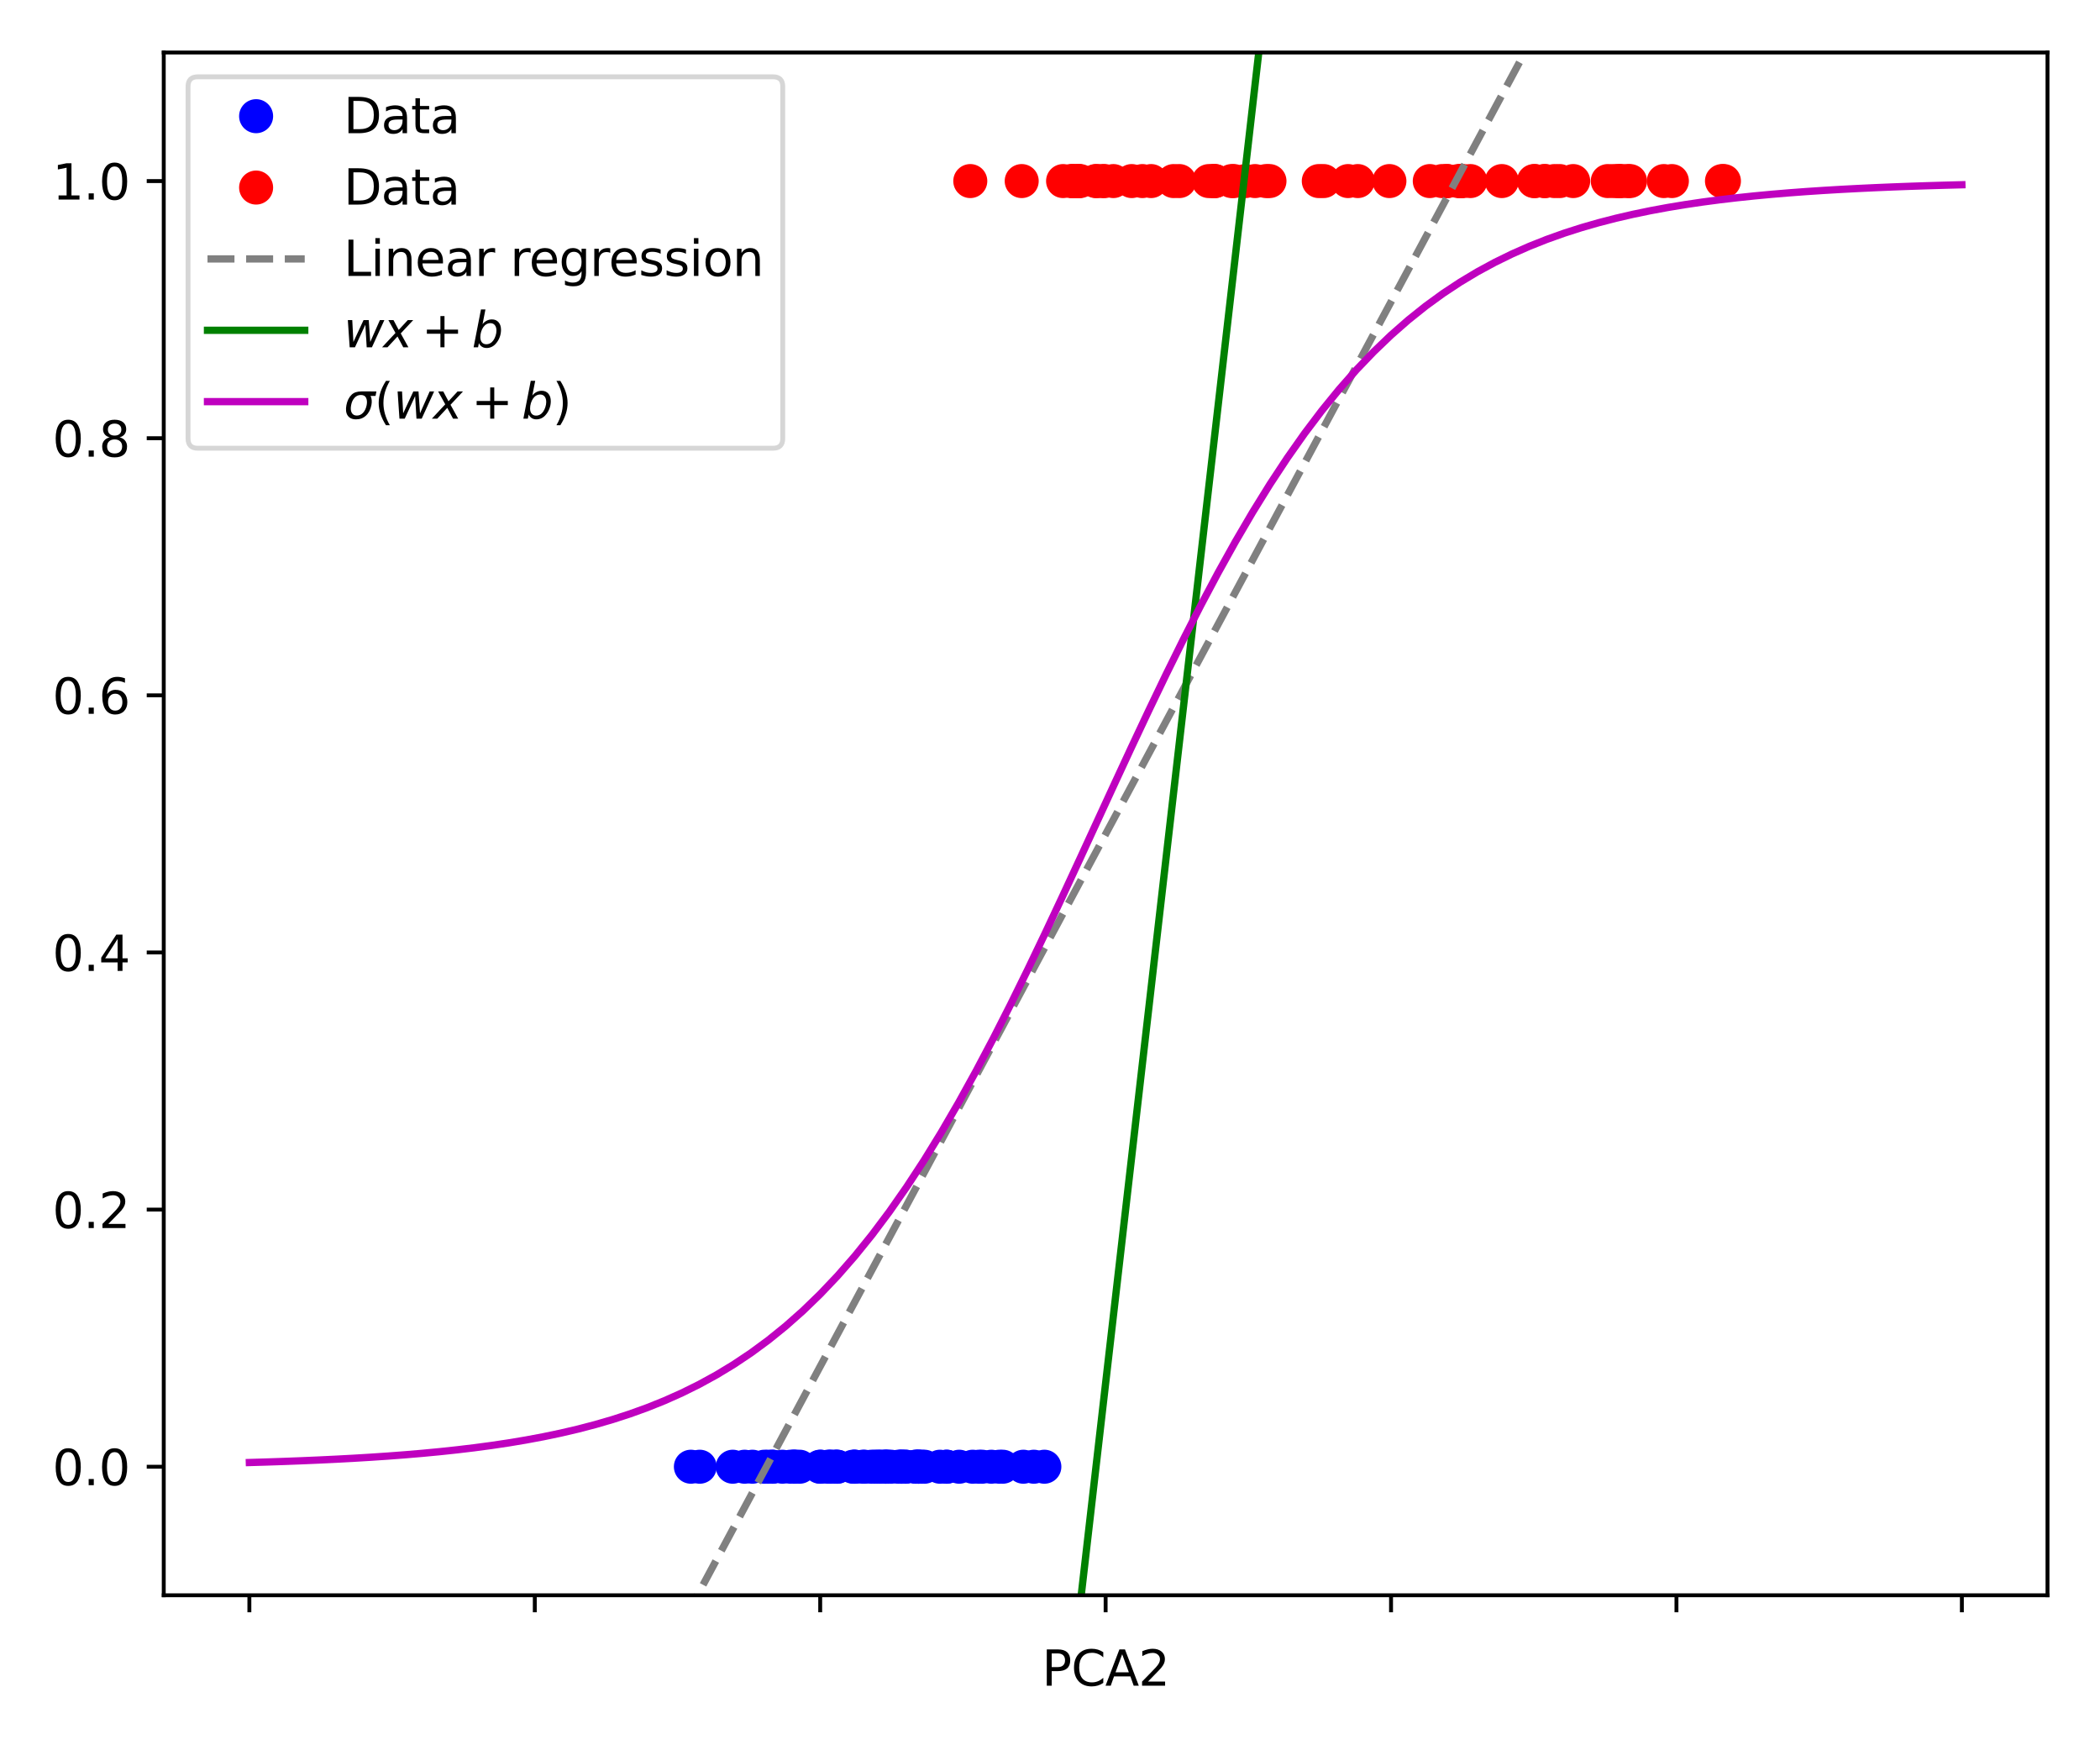<?xml version="1.0" encoding="utf-8" standalone="no"?>
<!DOCTYPE svg PUBLIC "-//W3C//DTD SVG 1.1//EN"
  "http://www.w3.org/Graphics/SVG/1.1/DTD/svg11.dtd">
<svg xmlns:xlink="http://www.w3.org/1999/xlink" width="432pt" height="360pt" viewBox="0 0 432 360" xmlns="http://www.w3.org/2000/svg" version="1.1">
 <defs>
  <style type="text/css">*{stroke-linejoin: round; stroke-linecap: butt}</style>
 </defs>
 <g id="figure_1">
  <g id="patch_1">
   <path d="M 0 360 
L 432 360 
L 432 0 
L 0 0 
z
" style="fill: #ffffff"/>
  </g>
  <g id="axes_1">
   <g id="patch_2">
    <path d="M 33.685 328.12 
L 421.2 328.12 
L 421.2 10.8 
L 33.685 10.8 
z
" style="fill: #ffffff"/>
   </g>
   <g id="matplotlib.axis_1">
    <g id="xtick_1">
     <g id="line2d_1">
      <defs>
       <path id="m1f358f9b20" d="M 0 0 
L 0 3.5 
" style="stroke: #000000; stroke-width: 0.8"/>
      </defs>
      <g>
       <use xlink:href="#m1f358f9b20" x="51.299" y="328.12" style="stroke: #000000; stroke-width: 0.8"/>
      </g>
     </g>
    </g>
    <g id="xtick_2">
     <g id="line2d_2">
      <g>
       <use xlink:href="#m1f358f9b20" x="110.014" y="328.12" style="stroke: #000000; stroke-width: 0.8"/>
      </g>
     </g>
    </g>
    <g id="xtick_3">
     <g id="line2d_3">
      <g>
       <use xlink:href="#m1f358f9b20" x="168.728" y="328.12" style="stroke: #000000; stroke-width: 0.8"/>
      </g>
     </g>
    </g>
    <g id="xtick_4">
     <g id="line2d_4">
      <g>
       <use xlink:href="#m1f358f9b20" x="227.442" y="328.12" style="stroke: #000000; stroke-width: 0.8"/>
      </g>
     </g>
    </g>
    <g id="xtick_5">
     <g id="line2d_5">
      <g>
       <use xlink:href="#m1f358f9b20" x="286.157" y="328.12" style="stroke: #000000; stroke-width: 0.8"/>
      </g>
     </g>
    </g>
    <g id="xtick_6">
     <g id="line2d_6">
      <g>
       <use xlink:href="#m1f358f9b20" x="344.871" y="328.12" style="stroke: #000000; stroke-width: 0.8"/>
      </g>
     </g>
    </g>
    <g id="xtick_7">
     <g id="line2d_7">
      <g>
       <use xlink:href="#m1f358f9b20" x="403.586" y="328.12" style="stroke: #000000; stroke-width: 0.8"/>
      </g>
     </g>
    </g>
    <g id="text_1">
     <!-- PCA2 -->
     <g transform="translate(214.335 346.718) scale(0.1 -0.1)">
      <defs>
       <path id="DejaVuSans-50" d="M 1259 4147 
L 1259 2394 
L 2053 2394 
Q 2494 2394 2734 2622 
Q 2975 2850 2975 3272 
Q 2975 3691 2734 3919 
Q 2494 4147 2053 4147 
L 1259 4147 
z
M 628 4666 
L 2053 4666 
Q 2838 4666 3239 4311 
Q 3641 3956 3641 3272 
Q 3641 2581 3239 2228 
Q 2838 1875 2053 1875 
L 1259 1875 
L 1259 0 
L 628 0 
L 628 4666 
z
" transform="scale(0.016)"/>
       <path id="DejaVuSans-43" d="M 4122 4306 
L 4122 3641 
Q 3803 3938 3442 4084 
Q 3081 4231 2675 4231 
Q 1875 4231 1450 3742 
Q 1025 3253 1025 2328 
Q 1025 1406 1450 917 
Q 1875 428 2675 428 
Q 3081 428 3442 575 
Q 3803 722 4122 1019 
L 4122 359 
Q 3791 134 3420 21 
Q 3050 -91 2638 -91 
Q 1578 -91 968 557 
Q 359 1206 359 2328 
Q 359 3453 968 4101 
Q 1578 4750 2638 4750 
Q 3056 4750 3426 4639 
Q 3797 4528 4122 4306 
z
" transform="scale(0.016)"/>
       <path id="DejaVuSans-41" d="M 2188 4044 
L 1331 1722 
L 3047 1722 
L 2188 4044 
z
M 1831 4666 
L 2547 4666 
L 4325 0 
L 3669 0 
L 3244 1197 
L 1141 1197 
L 716 0 
L 50 0 
L 1831 4666 
z
" transform="scale(0.016)"/>
       <path id="DejaVuSans-32" d="M 1228 531 
L 3431 531 
L 3431 0 
L 469 0 
L 469 531 
Q 828 903 1448 1529 
Q 2069 2156 2228 2338 
Q 2531 2678 2651 2914 
Q 2772 3150 2772 3378 
Q 2772 3750 2511 3984 
Q 2250 4219 1831 4219 
Q 1534 4219 1204 4116 
Q 875 4013 500 3803 
L 500 4441 
Q 881 4594 1212 4672 
Q 1544 4750 1819 4750 
Q 2544 4750 2975 4387 
Q 3406 4025 3406 3419 
Q 3406 3131 3298 2873 
Q 3191 2616 2906 2266 
Q 2828 2175 2409 1742 
Q 1991 1309 1228 531 
z
" transform="scale(0.016)"/>
      </defs>
      <use xlink:href="#DejaVuSans-50"/>
      <use xlink:href="#DejaVuSans-43" x="60.303"/>
      <use xlink:href="#DejaVuSans-41" x="130.127"/>
      <use xlink:href="#DejaVuSans-32" x="198.535"/>
     </g>
    </g>
   </g>
   <g id="matplotlib.axis_2">
    <g id="ytick_1">
     <g id="line2d_8">
      <defs>
       <path id="mdcbb9f39d5" d="M 0 0 
L -3.5 0 
" style="stroke: #000000; stroke-width: 0.8"/>
      </defs>
      <g>
       <use xlink:href="#mdcbb9f39d5" x="33.685" y="301.677" style="stroke: #000000; stroke-width: 0.8"/>
      </g>
     </g>
     <g id="text_2">
      <!-- 0.0 -->
      <g transform="translate(10.782 305.476) scale(0.1 -0.1)">
       <defs>
        <path id="DejaVuSans-30" d="M 2034 4250 
Q 1547 4250 1301 3770 
Q 1056 3291 1056 2328 
Q 1056 1369 1301 889 
Q 1547 409 2034 409 
Q 2525 409 2770 889 
Q 3016 1369 3016 2328 
Q 3016 3291 2770 3770 
Q 2525 4250 2034 4250 
z
M 2034 4750 
Q 2819 4750 3233 4129 
Q 3647 3509 3647 2328 
Q 3647 1150 3233 529 
Q 2819 -91 2034 -91 
Q 1250 -91 836 529 
Q 422 1150 422 2328 
Q 422 3509 836 4129 
Q 1250 4750 2034 4750 
z
" transform="scale(0.016)"/>
        <path id="DejaVuSans-2e" d="M 684 794 
L 1344 794 
L 1344 0 
L 684 0 
L 684 794 
z
" transform="scale(0.016)"/>
       </defs>
       <use xlink:href="#DejaVuSans-30"/>
       <use xlink:href="#DejaVuSans-2e" x="63.623"/>
       <use xlink:href="#DejaVuSans-30" x="95.41"/>
      </g>
     </g>
    </g>
    <g id="ytick_2">
     <g id="line2d_9">
      <g>
       <use xlink:href="#mdcbb9f39d5" x="33.685" y="248.79" style="stroke: #000000; stroke-width: 0.8"/>
      </g>
     </g>
     <g id="text_3">
      <!-- 0.2 -->
      <g transform="translate(10.782 252.589) scale(0.1 -0.1)">
       <use xlink:href="#DejaVuSans-30"/>
       <use xlink:href="#DejaVuSans-2e" x="63.623"/>
       <use xlink:href="#DejaVuSans-32" x="95.41"/>
      </g>
     </g>
    </g>
    <g id="ytick_3">
     <g id="line2d_10">
      <g>
       <use xlink:href="#mdcbb9f39d5" x="33.685" y="195.903" style="stroke: #000000; stroke-width: 0.8"/>
      </g>
     </g>
     <g id="text_4">
      <!-- 0.4 -->
      <g transform="translate(10.782 199.703) scale(0.1 -0.1)">
       <defs>
        <path id="DejaVuSans-34" d="M 2419 4116 
L 825 1625 
L 2419 1625 
L 2419 4116 
z
M 2253 4666 
L 3047 4666 
L 3047 1625 
L 3713 1625 
L 3713 1100 
L 3047 1100 
L 3047 0 
L 2419 0 
L 2419 1100 
L 313 1100 
L 313 1709 
L 2253 4666 
z
" transform="scale(0.016)"/>
       </defs>
       <use xlink:href="#DejaVuSans-30"/>
       <use xlink:href="#DejaVuSans-2e" x="63.623"/>
       <use xlink:href="#DejaVuSans-34" x="95.41"/>
      </g>
     </g>
    </g>
    <g id="ytick_4">
     <g id="line2d_11">
      <g>
       <use xlink:href="#mdcbb9f39d5" x="33.685" y="143.017" style="stroke: #000000; stroke-width: 0.8"/>
      </g>
     </g>
     <g id="text_5">
      <!-- 0.6 -->
      <g transform="translate(10.782 146.816) scale(0.1 -0.1)">
       <defs>
        <path id="DejaVuSans-36" d="M 2113 2584 
Q 1688 2584 1439 2293 
Q 1191 2003 1191 1497 
Q 1191 994 1439 701 
Q 1688 409 2113 409 
Q 2538 409 2786 701 
Q 3034 994 3034 1497 
Q 3034 2003 2786 2293 
Q 2538 2584 2113 2584 
z
M 3366 4563 
L 3366 3988 
Q 3128 4100 2886 4159 
Q 2644 4219 2406 4219 
Q 1781 4219 1451 3797 
Q 1122 3375 1075 2522 
Q 1259 2794 1537 2939 
Q 1816 3084 2150 3084 
Q 2853 3084 3261 2657 
Q 3669 2231 3669 1497 
Q 3669 778 3244 343 
Q 2819 -91 2113 -91 
Q 1303 -91 875 529 
Q 447 1150 447 2328 
Q 447 3434 972 4092 
Q 1497 4750 2381 4750 
Q 2619 4750 2861 4703 
Q 3103 4656 3366 4563 
z
" transform="scale(0.016)"/>
       </defs>
       <use xlink:href="#DejaVuSans-30"/>
       <use xlink:href="#DejaVuSans-2e" x="63.623"/>
       <use xlink:href="#DejaVuSans-36" x="95.41"/>
      </g>
     </g>
    </g>
    <g id="ytick_5">
     <g id="line2d_12">
      <g>
       <use xlink:href="#mdcbb9f39d5" x="33.685" y="90.13" style="stroke: #000000; stroke-width: 0.8"/>
      </g>
     </g>
     <g id="text_6">
      <!-- 0.8 -->
      <g transform="translate(10.782 93.929) scale(0.1 -0.1)">
       <defs>
        <path id="DejaVuSans-38" d="M 2034 2216 
Q 1584 2216 1326 1975 
Q 1069 1734 1069 1313 
Q 1069 891 1326 650 
Q 1584 409 2034 409 
Q 2484 409 2743 651 
Q 3003 894 3003 1313 
Q 3003 1734 2745 1975 
Q 2488 2216 2034 2216 
z
M 1403 2484 
Q 997 2584 770 2862 
Q 544 3141 544 3541 
Q 544 4100 942 4425 
Q 1341 4750 2034 4750 
Q 2731 4750 3128 4425 
Q 3525 4100 3525 3541 
Q 3525 3141 3298 2862 
Q 3072 2584 2669 2484 
Q 3125 2378 3379 2068 
Q 3634 1759 3634 1313 
Q 3634 634 3220 271 
Q 2806 -91 2034 -91 
Q 1263 -91 848 271 
Q 434 634 434 1313 
Q 434 1759 690 2068 
Q 947 2378 1403 2484 
z
M 1172 3481 
Q 1172 3119 1398 2916 
Q 1625 2713 2034 2713 
Q 2441 2713 2670 2916 
Q 2900 3119 2900 3481 
Q 2900 3844 2670 4047 
Q 2441 4250 2034 4250 
Q 1625 4250 1398 4047 
Q 1172 3844 1172 3481 
z
" transform="scale(0.016)"/>
       </defs>
       <use xlink:href="#DejaVuSans-30"/>
       <use xlink:href="#DejaVuSans-2e" x="63.623"/>
       <use xlink:href="#DejaVuSans-38" x="95.41"/>
      </g>
     </g>
    </g>
    <g id="ytick_6">
     <g id="line2d_13">
      <g>
       <use xlink:href="#mdcbb9f39d5" x="33.685" y="37.243" style="stroke: #000000; stroke-width: 0.8"/>
      </g>
     </g>
     <g id="text_7">
      <!-- 1.0 -->
      <g transform="translate(10.782 41.043) scale(0.1 -0.1)">
       <defs>
        <path id="DejaVuSans-31" d="M 794 531 
L 1825 531 
L 1825 4091 
L 703 3866 
L 703 4441 
L 1819 4666 
L 2450 4666 
L 2450 531 
L 3481 531 
L 3481 0 
L 794 0 
L 794 531 
z
" transform="scale(0.016)"/>
       </defs>
       <use xlink:href="#DejaVuSans-31"/>
       <use xlink:href="#DejaVuSans-2e" x="63.623"/>
       <use xlink:href="#DejaVuSans-30" x="95.41"/>
      </g>
     </g>
    </g>
   </g>
   <g id="line2d_14">
    <defs>
     <path id="mc0e86263f3" d="M 0 3 
C 0.796 3 1.559 2.684 2.121 2.121 
C 2.684 1.559 3 0.796 3 0 
C 3 -0.796 2.684 -1.559 2.121 -2.121 
C 1.559 -2.684 0.796 -3 0 -3 
C -0.796 -3 -1.559 -2.684 -2.121 -2.121 
C -2.684 -1.559 -3 -0.796 -3 0 
C -3 0.796 -2.684 1.559 -2.121 2.121 
C -1.559 2.684 -0.796 3 0 3 
z
" style="stroke: #0000ff"/>
    </defs>
    <g clip-path="url(#pe08cf868a9)">
     <use xlink:href="#mc0e86263f3" x="175.478" y="301.677" style="fill: #0000ff; stroke: #0000ff"/>
     <use xlink:href="#mc0e86263f3" x="158.845" y="301.677" style="fill: #0000ff; stroke: #0000ff"/>
     <use xlink:href="#mc0e86263f3" x="142.126" y="301.677" style="fill: #0000ff; stroke: #0000ff"/>
     <use xlink:href="#mc0e86263f3" x="158.988" y="301.677" style="fill: #0000ff; stroke: #0000ff"/>
     <use xlink:href="#mc0e86263f3" x="189.089" y="301.677" style="fill: #0000ff; stroke: #0000ff"/>
     <use xlink:href="#mc0e86263f3" x="200.09" y="301.677" style="fill: #0000ff; stroke: #0000ff"/>
     <use xlink:href="#mc0e86263f3" x="164.499" y="301.677" style="fill: #0000ff; stroke: #0000ff"/>
     <use xlink:href="#mc0e86263f3" x="182.245" y="301.677" style="fill: #0000ff; stroke: #0000ff"/>
     <use xlink:href="#mc0e86263f3" x="171.754" y="301.677" style="fill: #0000ff; stroke: #0000ff"/>
     <use xlink:href="#mc0e86263f3" x="188.909" y="301.677" style="fill: #0000ff; stroke: #0000ff"/>
     <use xlink:href="#mc0e86263f3" x="157.985" y="301.677" style="fill: #0000ff; stroke: #0000ff"/>
     <use xlink:href="#mc0e86263f3" x="168.661" y="301.677" style="fill: #0000ff; stroke: #0000ff"/>
     <use xlink:href="#mc0e86263f3" x="186.343" y="301.677" style="fill: #0000ff; stroke: #0000ff"/>
     <use xlink:href="#mc0e86263f3" x="202.036" y="301.677" style="fill: #0000ff; stroke: #0000ff"/>
     <use xlink:href="#mc0e86263f3" x="185.248" y="301.677" style="fill: #0000ff; stroke: #0000ff"/>
     <use xlink:href="#mc0e86263f3" x="162.608" y="301.677" style="fill: #0000ff; stroke: #0000ff"/>
     <use xlink:href="#mc0e86263f3" x="150.738" y="301.677" style="fill: #0000ff; stroke: #0000ff"/>
     <use xlink:href="#mc0e86263f3" x="143.938" y="301.677" style="fill: #0000ff; stroke: #0000ff"/>
     <use xlink:href="#mc0e86263f3" x="189.64" y="301.677" style="fill: #0000ff; stroke: #0000ff"/>
     <use xlink:href="#mc0e86263f3" x="177.883" y="301.677" style="fill: #0000ff; stroke: #0000ff"/>
     <use xlink:href="#mc0e86263f3" x="205.573" y="301.677" style="fill: #0000ff; stroke: #0000ff"/>
     <use xlink:href="#mc0e86263f3" x="160.958" y="301.677" style="fill: #0000ff; stroke: #0000ff"/>
     <use xlink:href="#mc0e86263f3" x="194.699" y="301.677" style="fill: #0000ff; stroke: #0000ff"/>
     <use xlink:href="#mc0e86263f3" x="181.264" y="301.677" style="fill: #0000ff; stroke: #0000ff"/>
     <use xlink:href="#mc0e86263f3" x="163.368" y="301.677" style="fill: #0000ff; stroke: #0000ff"/>
     <use xlink:href="#mc0e86263f3" x="212.679" y="301.677" style="fill: #0000ff; stroke: #0000ff"/>
     <use xlink:href="#mc0e86263f3" x="179.937" y="301.677" style="fill: #0000ff; stroke: #0000ff"/>
     <use xlink:href="#mc0e86263f3" x="210.518" y="301.677" style="fill: #0000ff; stroke: #0000ff"/>
     <use xlink:href="#mc0e86263f3" x="203.932" y="301.677" style="fill: #0000ff; stroke: #0000ff"/>
     <use xlink:href="#mc0e86263f3" x="194.776" y="301.677" style="fill: #0000ff; stroke: #0000ff"/>
     <use xlink:href="#mc0e86263f3" x="185.547" y="301.677" style="fill: #0000ff; stroke: #0000ff"/>
     <use xlink:href="#mc0e86263f3" x="170.973" y="301.677" style="fill: #0000ff; stroke: #0000ff"/>
     <use xlink:href="#mc0e86263f3" x="214.839" y="301.677" style="fill: #0000ff; stroke: #0000ff"/>
     <use xlink:href="#mc0e86263f3" x="206.287" y="301.677" style="fill: #0000ff; stroke: #0000ff"/>
     <use xlink:href="#mc0e86263f3" x="185.444" y="301.677" style="fill: #0000ff; stroke: #0000ff"/>
     <use xlink:href="#mc0e86263f3" x="170.714" y="301.677" style="fill: #0000ff; stroke: #0000ff"/>
     <use xlink:href="#mc0e86263f3" x="177.484" y="301.677" style="fill: #0000ff; stroke: #0000ff"/>
     <use xlink:href="#mc0e86263f3" x="172.15" y="301.677" style="fill: #0000ff; stroke: #0000ff"/>
     <use xlink:href="#mc0e86263f3" x="188.428" y="301.677" style="fill: #0000ff; stroke: #0000ff"/>
     <use xlink:href="#mc0e86263f3" x="153.175" y="301.677" style="fill: #0000ff; stroke: #0000ff"/>
     <use xlink:href="#mc0e86263f3" x="163.676" y="301.677" style="fill: #0000ff; stroke: #0000ff"/>
     <use xlink:href="#mc0e86263f3" x="182" y="301.677" style="fill: #0000ff; stroke: #0000ff"/>
     <use xlink:href="#mc0e86263f3" x="197.318" y="301.677" style="fill: #0000ff; stroke: #0000ff"/>
     <use xlink:href="#mc0e86263f3" x="175.812" y="301.677" style="fill: #0000ff; stroke: #0000ff"/>
     <use xlink:href="#mc0e86263f3" x="163.244" y="301.677" style="fill: #0000ff; stroke: #0000ff"/>
     <use xlink:href="#mc0e86263f3" x="154.791" y="301.677" style="fill: #0000ff; stroke: #0000ff"/>
     <use xlink:href="#mc0e86263f3" x="157.238" y="301.677" style="fill: #0000ff; stroke: #0000ff"/>
     <use xlink:href="#mc0e86263f3" x="180.911" y="301.677" style="fill: #0000ff; stroke: #0000ff"/>
     <use xlink:href="#mc0e86263f3" x="170.339" y="301.677" style="fill: #0000ff; stroke: #0000ff"/>
     <use xlink:href="#mc0e86263f3" x="190.181" y="301.677" style="fill: #0000ff; stroke: #0000ff"/>
     <use xlink:href="#mc0e86263f3" x="168.869" y="301.677" style="fill: #0000ff; stroke: #0000ff"/>
     <use xlink:href="#mc0e86263f3" x="186.24" y="301.677" style="fill: #0000ff; stroke: #0000ff"/>
     <use xlink:href="#mc0e86263f3" x="184.815" y="301.677" style="fill: #0000ff; stroke: #0000ff"/>
     <use xlink:href="#mc0e86263f3" x="180.439" y="301.677" style="fill: #0000ff; stroke: #0000ff"/>
     <use xlink:href="#mc0e86263f3" x="193.353" y="301.677" style="fill: #0000ff; stroke: #0000ff"/>
     <use xlink:href="#mc0e86263f3" x="182.248" y="301.677" style="fill: #0000ff; stroke: #0000ff"/>
     <use xlink:href="#mc0e86263f3" x="188.344" y="301.677" style="fill: #0000ff; stroke: #0000ff"/>
     <use xlink:href="#mc0e86263f3" x="179.264" y="301.677" style="fill: #0000ff; stroke: #0000ff"/>
     <use xlink:href="#mc0e86263f3" x="182.703" y="301.677" style="fill: #0000ff; stroke: #0000ff"/>
     <use xlink:href="#mc0e86263f3" x="188.923" y="301.677" style="fill: #0000ff; stroke: #0000ff"/>
     <use xlink:href="#mc0e86263f3" x="183.301" y="301.677" style="fill: #0000ff; stroke: #0000ff"/>
     <use xlink:href="#mc0e86263f3" x="172.27" y="301.677" style="fill: #0000ff; stroke: #0000ff"/>
     <use xlink:href="#mc0e86263f3" x="175.918" y="301.677" style="fill: #0000ff; stroke: #0000ff"/>
     <use xlink:href="#mc0e86263f3" x="201.371" y="301.677" style="fill: #0000ff; stroke: #0000ff"/>
    </g>
   </g>
   <g id="line2d_15">
    <defs>
     <path id="mf739e58feb" d="M 0 3 
C 0.796 3 1.559 2.684 2.121 2.121 
C 2.684 1.559 3 0.796 3 0 
C 3 -0.796 2.684 -1.559 2.121 -2.121 
C 1.559 -2.684 0.796 -3 0 -3 
C -0.796 -3 -1.559 -2.684 -2.121 -2.121 
C -2.684 -1.559 -3 -0.796 -3 0 
C -3 0.796 -2.684 1.559 -2.121 2.121 
C -1.559 2.684 -0.796 3 0 3 
z
" style="stroke: #ff0000"/>
    </defs>
    <g clip-path="url(#pe08cf868a9)">
     <use xlink:href="#mf739e58feb" x="323.628" y="37.243" style="fill: #ff0000; stroke: #ff0000"/>
     <use xlink:href="#mf739e58feb" x="343.93" y="37.243" style="fill: #ff0000; stroke: #ff0000"/>
     <use xlink:href="#mf739e58feb" x="315.786" y="37.243" style="fill: #ff0000; stroke: #ff0000"/>
     <use xlink:href="#mf739e58feb" x="222.196" y="37.243" style="fill: #ff0000; stroke: #ff0000"/>
     <use xlink:href="#mf739e58feb" x="300.502" y="37.243" style="fill: #ff0000; stroke: #ff0000"/>
     <use xlink:href="#mf739e58feb" x="285.821" y="37.243" style="fill: #ff0000; stroke: #ff0000"/>
     <use xlink:href="#mf739e58feb" x="334.789" y="37.243" style="fill: #ff0000; stroke: #ff0000"/>
     <use xlink:href="#mf739e58feb" x="317.9" y="37.243" style="fill: #ff0000; stroke: #ff0000"/>
     <use xlink:href="#mf739e58feb" x="335.323" y="37.243" style="fill: #ff0000; stroke: #ff0000"/>
     <use xlink:href="#mf739e58feb" x="296.654" y="37.243" style="fill: #ff0000; stroke: #ff0000"/>
     <use xlink:href="#mf739e58feb" x="342.271" y="37.243" style="fill: #ff0000; stroke: #ff0000"/>
     <use xlink:href="#mf739e58feb" x="331.952" y="37.243" style="fill: #ff0000; stroke: #ff0000"/>
     <use xlink:href="#mf739e58feb" x="302.48" y="37.243" style="fill: #ff0000; stroke: #ff0000"/>
     <use xlink:href="#mf739e58feb" x="279.314" y="37.243" style="fill: #ff0000; stroke: #ff0000"/>
     <use xlink:href="#mf739e58feb" x="299.999" y="37.243" style="fill: #ff0000; stroke: #ff0000"/>
     <use xlink:href="#mf739e58feb" x="249.931" y="37.243" style="fill: #ff0000; stroke: #ff0000"/>
     <use xlink:href="#mf739e58feb" x="294.127" y="37.243" style="fill: #ff0000; stroke: #ff0000"/>
     <use xlink:href="#mf739e58feb" x="297.725" y="37.243" style="fill: #ff0000; stroke: #ff0000"/>
     <use xlink:href="#mf739e58feb" x="249.906" y="37.243" style="fill: #ff0000; stroke: #ff0000"/>
     <use xlink:href="#mf739e58feb" x="297.659" y="37.243" style="fill: #ff0000; stroke: #ff0000"/>
     <use xlink:href="#mf739e58feb" x="261.149" y="37.243" style="fill: #ff0000; stroke: #ff0000"/>
     <use xlink:href="#mf739e58feb" x="271.294" y="37.243" style="fill: #ff0000; stroke: #ff0000"/>
     <use xlink:href="#mf739e58feb" x="256.196" y="37.243" style="fill: #ff0000; stroke: #ff0000"/>
     <use xlink:href="#mf739e58feb" x="248.675" y="37.243" style="fill: #ff0000; stroke: #ff0000"/>
     <use xlink:href="#mf739e58feb" x="253.84" y="37.243" style="fill: #ff0000; stroke: #ff0000"/>
     <use xlink:href="#mf739e58feb" x="249.517" y="37.243" style="fill: #ff0000; stroke: #ff0000"/>
     <use xlink:href="#mf739e58feb" x="242.605" y="37.243" style="fill: #ff0000; stroke: #ff0000"/>
     <use xlink:href="#mf739e58feb" x="232.809" y="37.243" style="fill: #ff0000; stroke: #ff0000"/>
     <use xlink:href="#mf739e58feb" x="226.783" y="37.243" style="fill: #ff0000; stroke: #ff0000"/>
     <use xlink:href="#mf739e58feb" x="225.646" y="37.243" style="fill: #ff0000; stroke: #ff0000"/>
     <use xlink:href="#mf739e58feb" x="235.006" y="37.243" style="fill: #ff0000; stroke: #ff0000"/>
     <use xlink:href="#mf739e58feb" x="229.034" y="37.243" style="fill: #ff0000; stroke: #ff0000"/>
     <use xlink:href="#mf739e58feb" x="227.265" y="37.243" style="fill: #ff0000; stroke: #ff0000"/>
     <use xlink:href="#mf739e58feb" x="317.643" y="37.243" style="fill: #ff0000; stroke: #ff0000"/>
     <use xlink:href="#mf739e58feb" x="330.741" y="37.243" style="fill: #ff0000; stroke: #ff0000"/>
     <use xlink:href="#mf739e58feb" x="333.642" y="37.243" style="fill: #ff0000; stroke: #ff0000"/>
     <use xlink:href="#mf739e58feb" x="301.019" y="37.243" style="fill: #ff0000; stroke: #ff0000"/>
     <use xlink:href="#mf739e58feb" x="354.235" y="37.243" style="fill: #ff0000; stroke: #ff0000"/>
     <use xlink:href="#mf739e58feb" x="354.637" y="37.243" style="fill: #ff0000; stroke: #ff0000"/>
     <use xlink:href="#mf739e58feb" x="320.854" y="37.243" style="fill: #ff0000; stroke: #ff0000"/>
     <use xlink:href="#mf739e58feb" x="277.318" y="37.243" style="fill: #ff0000; stroke: #ff0000"/>
     <use xlink:href="#mf739e58feb" x="333.098" y="37.243" style="fill: #ff0000; stroke: #ff0000"/>
     <use xlink:href="#mf739e58feb" x="332.927" y="37.243" style="fill: #ff0000; stroke: #ff0000"/>
     <use xlink:href="#mf739e58feb" x="308.943" y="37.243" style="fill: #ff0000; stroke: #ff0000"/>
     <use xlink:href="#mf739e58feb" x="241.421" y="37.243" style="fill: #ff0000; stroke: #ff0000"/>
     <use xlink:href="#mf739e58feb" x="300.437" y="37.243" style="fill: #ff0000; stroke: #ff0000"/>
     <use xlink:href="#mf739e58feb" x="319.762" y="37.243" style="fill: #ff0000; stroke: #ff0000"/>
     <use xlink:href="#mf739e58feb" x="236.798" y="37.243" style="fill: #ff0000; stroke: #ff0000"/>
     <use xlink:href="#mf739e58feb" x="315.544" y="37.243" style="fill: #ff0000; stroke: #ff0000"/>
     <use xlink:href="#mf739e58feb" x="258.18" y="37.243" style="fill: #ff0000; stroke: #ff0000"/>
     <use xlink:href="#mf739e58feb" x="272.297" y="37.243" style="fill: #ff0000; stroke: #ff0000"/>
     <use xlink:href="#mf739e58feb" x="260.449" y="37.243" style="fill: #ff0000; stroke: #ff0000"/>
     <use xlink:href="#mf739e58feb" x="220.725" y="37.243" style="fill: #ff0000; stroke: #ff0000"/>
     <use xlink:href="#mf739e58feb" x="253.36" y="37.243" style="fill: #ff0000; stroke: #ff0000"/>
     <use xlink:href="#mf739e58feb" x="225.394" y="37.243" style="fill: #ff0000; stroke: #ff0000"/>
     <use xlink:href="#mf739e58feb" x="221.89" y="37.243" style="fill: #ff0000; stroke: #ff0000"/>
     <use xlink:href="#mf739e58feb" x="220.277" y="37.243" style="fill: #ff0000; stroke: #ff0000"/>
     <use xlink:href="#mf739e58feb" x="218.69" y="37.243" style="fill: #ff0000; stroke: #ff0000"/>
     <use xlink:href="#mf739e58feb" x="220.827" y="37.243" style="fill: #ff0000; stroke: #ff0000"/>
     <use xlink:href="#mf739e58feb" x="199.601" y="37.243" style="fill: #ff0000; stroke: #ff0000"/>
     <use xlink:href="#mf739e58feb" x="210.179" y="37.243" style="fill: #ff0000; stroke: #ff0000"/>
     <use xlink:href="#mf739e58feb" x="221.734" y="37.243" style="fill: #ff0000; stroke: #ff0000"/>
    </g>
   </g>
   <g id="line2d_16">
    <path d="M 125.845 361 
L 126.027 360.66 
L 129.585 354.025 
L 133.144 347.39 
L 136.702 340.755 
L 140.261 334.12 
L 143.819 327.485 
L 147.377 320.849 
L 150.936 314.214 
L 154.494 307.579 
L 158.053 300.944 
L 161.611 294.309 
L 165.17 287.674 
L 168.728 281.039 
L 172.287 274.403 
L 175.845 267.768 
L 179.403 261.133 
L 182.962 254.498 
L 186.52 247.863 
L 190.079 241.228 
L 193.637 234.593 
L 197.196 227.957 
L 200.754 221.322 
L 204.313 214.687 
L 207.871 208.052 
L 211.429 201.417 
L 214.988 194.782 
L 218.546 188.147 
L 222.105 181.511 
L 225.663 174.876 
L 229.222 168.241 
L 232.78 161.606 
L 236.339 154.971 
L 239.897 148.336 
L 243.456 141.701 
L 247.014 135.065 
L 250.572 128.43 
L 254.131 121.795 
L 257.689 115.16 
L 261.248 108.525 
L 264.806 101.89 
L 268.365 95.255 
L 271.923 88.619 
L 275.482 81.984 
L 279.04 75.349 
L 282.598 68.714 
L 286.157 62.079 
L 289.715 55.444 
L 293.274 48.808 
L 296.832 42.173 
L 300.391 35.538 
L 303.949 28.903 
L 307.508 22.268 
L 311.066 15.633 
L 314.624 8.998 
L 318.183 2.362 
L 319.986 -1 
" clip-path="url(#pe08cf868a9)" style="fill: none; stroke-dasharray: 5.55,2.4; stroke-dashoffset: 0; stroke: #808080; stroke-width: 1.5"/>
   </g>
   <g id="line2d_17">
    <path d="M 218.636 361 
L 222.105 330.867 
L 225.663 299.951 
L 229.222 269.036 
L 232.78 238.121 
L 236.339 207.205 
L 239.897 176.29 
L 243.456 145.374 
L 247.014 114.459 
L 250.572 83.544 
L 254.131 52.628 
L 257.689 21.713 
L 260.304 -1 
" clip-path="url(#pe08cf868a9)" style="fill: none; stroke: #008000; stroke-width: 1.5; stroke-linecap: square"/>
   </g>
   <g id="line2d_18">
    <path d="M 51.299 300.814 
L 54.858 300.708 
L 58.416 300.588 
L 61.975 300.453 
L 65.533 300.302 
L 69.092 300.133 
L 72.65 299.943 
L 76.208 299.729 
L 79.767 299.49 
L 83.325 299.221 
L 86.884 298.92 
L 90.442 298.582 
L 94.001 298.203 
L 97.559 297.779 
L 101.118 297.303 
L 104.676 296.771 
L 108.234 296.175 
L 111.793 295.509 
L 115.351 294.764 
L 118.91 293.932 
L 122.468 293.003 
L 126.027 291.967 
L 129.585 290.812 
L 133.144 289.526 
L 136.702 288.097 
L 140.261 286.509 
L 143.819 284.748 
L 147.377 282.799 
L 150.936 280.644 
L 154.494 278.266 
L 158.053 275.649 
L 161.611 272.773 
L 165.17 269.623 
L 168.728 266.182 
L 172.287 262.433 
L 175.845 258.363 
L 179.403 253.961 
L 182.962 249.217 
L 186.52 244.127 
L 190.079 238.69 
L 193.637 232.909 
L 197.196 226.796 
L 200.754 220.365 
L 204.313 213.638 
L 207.871 206.643 
L 211.429 199.415 
L 214.988 191.993 
L 218.546 184.422 
L 222.105 176.75 
L 225.663 169.029 
L 229.222 161.31 
L 232.78 153.647 
L 236.339 146.09 
L 239.897 138.688 
L 243.456 131.484 
L 247.014 124.517 
L 250.572 117.822 
L 254.131 111.426 
L 257.689 105.349 
L 261.248 99.606 
L 264.806 94.208 
L 268.365 89.156 
L 271.923 84.451 
L 275.482 80.086 
L 279.04 76.053 
L 282.598 72.339 
L 286.157 68.931 
L 289.715 65.812 
L 293.274 62.967 
L 296.832 60.377 
L 300.391 58.025 
L 303.949 55.894 
L 307.508 53.966 
L 311.066 52.225 
L 314.624 50.656 
L 318.183 49.243 
L 321.741 47.973 
L 325.3 46.832 
L 328.858 45.808 
L 332.417 44.891 
L 335.975 44.069 
L 339.534 43.333 
L 343.092 42.675 
L 346.651 42.087 
L 350.209 41.561 
L 353.767 41.091 
L 357.326 40.672 
L 360.884 40.298 
L 364.443 39.965 
L 368.001 39.667 
L 371.56 39.402 
L 375.118 39.166 
L 378.677 38.955 
L 382.235 38.767 
L 385.793 38.6 
L 389.352 38.451 
L 392.91 38.318 
L 396.469 38.2 
L 400.027 38.095 
L 403.586 38.001 
" clip-path="url(#pe08cf868a9)" style="fill: none; stroke: #bf00bf; stroke-width: 1.5; stroke-linecap: square"/>
   </g>
   <g id="patch_3">
    <path d="M 33.685 328.12 
L 33.685 10.8 
" style="fill: none; stroke: #000000; stroke-width: 0.8; stroke-linejoin: miter; stroke-linecap: square"/>
   </g>
   <g id="patch_4">
    <path d="M 421.2 328.12 
L 421.2 10.8 
" style="fill: none; stroke: #000000; stroke-width: 0.8; stroke-linejoin: miter; stroke-linecap: square"/>
   </g>
   <g id="patch_5">
    <path d="M 33.685 328.12 
L 421.2 328.12 
" style="fill: none; stroke: #000000; stroke-width: 0.8; stroke-linejoin: miter; stroke-linecap: square"/>
   </g>
   <g id="patch_6">
    <path d="M 33.685 10.8 
L 421.2 10.8 
" style="fill: none; stroke: #000000; stroke-width: 0.8; stroke-linejoin: miter; stroke-linecap: square"/>
   </g>
   <g id="legend_1">
    <g id="patch_7">
     <path d="M 40.685 92.191 
L 159.023 92.191 
Q 161.023 92.191 161.023 90.191 
L 161.023 17.8 
Q 161.023 15.8 159.023 15.8 
L 40.685 15.8 
Q 38.685 15.8 38.685 17.8 
L 38.685 90.191 
Q 38.685 92.191 40.685 92.191 
z
" style="fill: #ffffff; opacity: 0.8; stroke: #cccccc; stroke-linejoin: miter"/>
    </g>
    <g id="line2d_19">
     <g>
      <use xlink:href="#mc0e86263f3" x="52.685" y="23.898" style="fill: #0000ff; stroke: #0000ff"/>
     </g>
    </g>
    <g id="text_8">
     <!-- Data -->
     <g transform="translate(70.685 27.398) scale(0.1 -0.1)">
      <defs>
       <path id="DejaVuSans-44" d="M 1259 4147 
L 1259 519 
L 2022 519 
Q 2988 519 3436 956 
Q 3884 1394 3884 2338 
Q 3884 3275 3436 3711 
Q 2988 4147 2022 4147 
L 1259 4147 
z
M 628 4666 
L 1925 4666 
Q 3281 4666 3915 4102 
Q 4550 3538 4550 2338 
Q 4550 1131 3912 565 
Q 3275 0 1925 0 
L 628 0 
L 628 4666 
z
" transform="scale(0.016)"/>
       <path id="DejaVuSans-61" d="M 2194 1759 
Q 1497 1759 1228 1600 
Q 959 1441 959 1056 
Q 959 750 1161 570 
Q 1363 391 1709 391 
Q 2188 391 2477 730 
Q 2766 1069 2766 1631 
L 2766 1759 
L 2194 1759 
z
M 3341 1997 
L 3341 0 
L 2766 0 
L 2766 531 
Q 2569 213 2275 61 
Q 1981 -91 1556 -91 
Q 1019 -91 701 211 
Q 384 513 384 1019 
Q 384 1609 779 1909 
Q 1175 2209 1959 2209 
L 2766 2209 
L 2766 2266 
Q 2766 2663 2505 2880 
Q 2244 3097 1772 3097 
Q 1472 3097 1187 3025 
Q 903 2953 641 2809 
L 641 3341 
Q 956 3463 1253 3523 
Q 1550 3584 1831 3584 
Q 2591 3584 2966 3190 
Q 3341 2797 3341 1997 
z
" transform="scale(0.016)"/>
       <path id="DejaVuSans-74" d="M 1172 4494 
L 1172 3500 
L 2356 3500 
L 2356 3053 
L 1172 3053 
L 1172 1153 
Q 1172 725 1289 603 
Q 1406 481 1766 481 
L 2356 481 
L 2356 0 
L 1766 0 
Q 1100 0 847 248 
Q 594 497 594 1153 
L 594 3053 
L 172 3053 
L 172 3500 
L 594 3500 
L 594 4494 
L 1172 4494 
z
" transform="scale(0.016)"/>
      </defs>
      <use xlink:href="#DejaVuSans-44"/>
      <use xlink:href="#DejaVuSans-61" x="77.002"/>
      <use xlink:href="#DejaVuSans-74" x="138.281"/>
      <use xlink:href="#DejaVuSans-61" x="177.49"/>
     </g>
    </g>
    <g id="line2d_20">
     <g>
      <use xlink:href="#mf739e58feb" x="52.685" y="38.577" style="fill: #ff0000; stroke: #ff0000"/>
     </g>
    </g>
    <g id="text_9">
     <!-- Data -->
     <g transform="translate(70.685 42.077) scale(0.1 -0.1)">
      <use xlink:href="#DejaVuSans-44"/>
      <use xlink:href="#DejaVuSans-61" x="77.002"/>
      <use xlink:href="#DejaVuSans-74" x="138.281"/>
      <use xlink:href="#DejaVuSans-61" x="177.49"/>
     </g>
    </g>
    <g id="line2d_21">
     <path d="M 42.685 53.255 
L 52.685 53.255 
L 62.685 53.255 
" style="fill: none; stroke-dasharray: 5.55,2.4; stroke-dashoffset: 0; stroke: #808080; stroke-width: 1.5"/>
    </g>
    <g id="text_10">
     <!-- Linear regression -->
     <g transform="translate(70.685 56.755) scale(0.1 -0.1)">
      <defs>
       <path id="DejaVuSans-4c" d="M 628 4666 
L 1259 4666 
L 1259 531 
L 3531 531 
L 3531 0 
L 628 0 
L 628 4666 
z
" transform="scale(0.016)"/>
       <path id="DejaVuSans-69" d="M 603 3500 
L 1178 3500 
L 1178 0 
L 603 0 
L 603 3500 
z
M 603 4863 
L 1178 4863 
L 1178 4134 
L 603 4134 
L 603 4863 
z
" transform="scale(0.016)"/>
       <path id="DejaVuSans-6e" d="M 3513 2113 
L 3513 0 
L 2938 0 
L 2938 2094 
Q 2938 2591 2744 2837 
Q 2550 3084 2163 3084 
Q 1697 3084 1428 2787 
Q 1159 2491 1159 1978 
L 1159 0 
L 581 0 
L 581 3500 
L 1159 3500 
L 1159 2956 
Q 1366 3272 1645 3428 
Q 1925 3584 2291 3584 
Q 2894 3584 3203 3211 
Q 3513 2838 3513 2113 
z
" transform="scale(0.016)"/>
       <path id="DejaVuSans-65" d="M 3597 1894 
L 3597 1613 
L 953 1613 
Q 991 1019 1311 708 
Q 1631 397 2203 397 
Q 2534 397 2845 478 
Q 3156 559 3463 722 
L 3463 178 
Q 3153 47 2828 -22 
Q 2503 -91 2169 -91 
Q 1331 -91 842 396 
Q 353 884 353 1716 
Q 353 2575 817 3079 
Q 1281 3584 2069 3584 
Q 2775 3584 3186 3129 
Q 3597 2675 3597 1894 
z
M 3022 2063 
Q 3016 2534 2758 2815 
Q 2500 3097 2075 3097 
Q 1594 3097 1305 2825 
Q 1016 2553 972 2059 
L 3022 2063 
z
" transform="scale(0.016)"/>
       <path id="DejaVuSans-72" d="M 2631 2963 
Q 2534 3019 2420 3045 
Q 2306 3072 2169 3072 
Q 1681 3072 1420 2755 
Q 1159 2438 1159 1844 
L 1159 0 
L 581 0 
L 581 3500 
L 1159 3500 
L 1159 2956 
Q 1341 3275 1631 3429 
Q 1922 3584 2338 3584 
Q 2397 3584 2469 3576 
Q 2541 3569 2628 3553 
L 2631 2963 
z
" transform="scale(0.016)"/>
       <path id="DejaVuSans-20" transform="scale(0.016)"/>
       <path id="DejaVuSans-67" d="M 2906 1791 
Q 2906 2416 2648 2759 
Q 2391 3103 1925 3103 
Q 1463 3103 1205 2759 
Q 947 2416 947 1791 
Q 947 1169 1205 825 
Q 1463 481 1925 481 
Q 2391 481 2648 825 
Q 2906 1169 2906 1791 
z
M 3481 434 
Q 3481 -459 3084 -895 
Q 2688 -1331 1869 -1331 
Q 1566 -1331 1297 -1286 
Q 1028 -1241 775 -1147 
L 775 -588 
Q 1028 -725 1275 -790 
Q 1522 -856 1778 -856 
Q 2344 -856 2625 -561 
Q 2906 -266 2906 331 
L 2906 616 
Q 2728 306 2450 153 
Q 2172 0 1784 0 
Q 1141 0 747 490 
Q 353 981 353 1791 
Q 353 2603 747 3093 
Q 1141 3584 1784 3584 
Q 2172 3584 2450 3431 
Q 2728 3278 2906 2969 
L 2906 3500 
L 3481 3500 
L 3481 434 
z
" transform="scale(0.016)"/>
       <path id="DejaVuSans-73" d="M 2834 3397 
L 2834 2853 
Q 2591 2978 2328 3040 
Q 2066 3103 1784 3103 
Q 1356 3103 1142 2972 
Q 928 2841 928 2578 
Q 928 2378 1081 2264 
Q 1234 2150 1697 2047 
L 1894 2003 
Q 2506 1872 2764 1633 
Q 3022 1394 3022 966 
Q 3022 478 2636 193 
Q 2250 -91 1575 -91 
Q 1294 -91 989 -36 
Q 684 19 347 128 
L 347 722 
Q 666 556 975 473 
Q 1284 391 1588 391 
Q 1994 391 2212 530 
Q 2431 669 2431 922 
Q 2431 1156 2273 1281 
Q 2116 1406 1581 1522 
L 1381 1569 
Q 847 1681 609 1914 
Q 372 2147 372 2553 
Q 372 3047 722 3315 
Q 1072 3584 1716 3584 
Q 2034 3584 2315 3537 
Q 2597 3491 2834 3397 
z
" transform="scale(0.016)"/>
       <path id="DejaVuSans-6f" d="M 1959 3097 
Q 1497 3097 1228 2736 
Q 959 2375 959 1747 
Q 959 1119 1226 758 
Q 1494 397 1959 397 
Q 2419 397 2687 759 
Q 2956 1122 2956 1747 
Q 2956 2369 2687 2733 
Q 2419 3097 1959 3097 
z
M 1959 3584 
Q 2709 3584 3137 3096 
Q 3566 2609 3566 1747 
Q 3566 888 3137 398 
Q 2709 -91 1959 -91 
Q 1206 -91 779 398 
Q 353 888 353 1747 
Q 353 2609 779 3096 
Q 1206 3584 1959 3584 
z
" transform="scale(0.016)"/>
      </defs>
      <use xlink:href="#DejaVuSans-4c"/>
      <use xlink:href="#DejaVuSans-69" x="55.713"/>
      <use xlink:href="#DejaVuSans-6e" x="83.496"/>
      <use xlink:href="#DejaVuSans-65" x="146.875"/>
      <use xlink:href="#DejaVuSans-61" x="208.398"/>
      <use xlink:href="#DejaVuSans-72" x="269.678"/>
      <use xlink:href="#DejaVuSans-20" x="310.791"/>
      <use xlink:href="#DejaVuSans-72" x="342.578"/>
      <use xlink:href="#DejaVuSans-65" x="381.441"/>
      <use xlink:href="#DejaVuSans-67" x="442.965"/>
      <use xlink:href="#DejaVuSans-72" x="506.441"/>
      <use xlink:href="#DejaVuSans-65" x="545.305"/>
      <use xlink:href="#DejaVuSans-73" x="606.828"/>
      <use xlink:href="#DejaVuSans-73" x="658.928"/>
      <use xlink:href="#DejaVuSans-69" x="711.027"/>
      <use xlink:href="#DejaVuSans-6f" x="738.811"/>
      <use xlink:href="#DejaVuSans-6e" x="799.992"/>
     </g>
    </g>
    <g id="line2d_22">
     <path d="M 42.685 67.933 
L 52.685 67.933 
L 62.685 67.933 
" style="fill: none; stroke: #008000; stroke-width: 1.5; stroke-linecap: square"/>
    </g>
    <g id="text_11">
     <!-- $w x + b$ -->
     <g transform="translate(70.685 71.433) scale(0.1 -0.1)">
      <defs>
       <path id="DejaVuSans-Oblique-77" d="M 544 3500 
L 1113 3500 
L 1259 684 
L 2566 3500 
L 3231 3500 
L 3425 684 
L 4666 3500 
L 5241 3500 
L 3641 0 
L 2969 0 
L 2797 2900 
L 1459 0 
L 781 0 
L 544 3500 
z
" transform="scale(0.016)"/>
       <path id="DejaVuSans-Oblique-78" d="M 3841 3500 
L 2234 1784 
L 3219 0 
L 2559 0 
L 1819 1388 
L 531 0 
L -166 0 
L 1556 1844 
L 641 3500 
L 1300 3500 
L 1972 2234 
L 3144 3500 
L 3841 3500 
z
" transform="scale(0.016)"/>
       <path id="DejaVuSans-2b" d="M 2944 4013 
L 2944 2272 
L 4684 2272 
L 4684 1741 
L 2944 1741 
L 2944 0 
L 2419 0 
L 2419 1741 
L 678 1741 
L 678 2272 
L 2419 2272 
L 2419 4013 
L 2944 4013 
z
" transform="scale(0.016)"/>
       <path id="DejaVuSans-Oblique-62" d="M 3169 2138 
Q 3169 2591 2961 2847 
Q 2753 3103 2388 3103 
Q 2122 3103 1889 2973 
Q 1656 2844 1484 2597 
Q 1303 2338 1198 1995 
Q 1094 1653 1094 1313 
Q 1094 881 1298 636 
Q 1503 391 1863 391 
Q 2134 391 2365 517 
Q 2597 644 2772 891 
Q 2950 1147 3059 1487 
Q 3169 1828 3169 2138 
z
M 1381 2969 
Q 1594 3256 1914 3420 
Q 2234 3584 2584 3584 
Q 3122 3584 3439 3221 
Q 3756 2859 3756 2241 
Q 3756 1734 3570 1259 
Q 3384 784 3041 416 
Q 2816 172 2522 40 
Q 2228 -91 1906 -91 
Q 1566 -91 1316 65 
Q 1066 222 909 531 
L 806 0 
L 231 0 
L 1178 4863 
L 1753 4863 
L 1381 2969 
z
" transform="scale(0.016)"/>
      </defs>
      <use xlink:href="#DejaVuSans-Oblique-77" transform="translate(0 0.016)"/>
      <use xlink:href="#DejaVuSans-Oblique-78" transform="translate(81.787 0.016)"/>
      <use xlink:href="#DejaVuSans-2b" transform="translate(160.449 0.016)"/>
      <use xlink:href="#DejaVuSans-Oblique-62" transform="translate(263.721 0.016)"/>
     </g>
    </g>
    <g id="line2d_23">
     <path d="M 42.685 82.611 
L 52.685 82.611 
L 62.685 82.611 
" style="fill: none; stroke: #bf00bf; stroke-width: 1.5; stroke-linecap: square"/>
    </g>
    <g id="text_12">
     <!-- $\sigma(w x + b)$ -->
     <g transform="translate(70.685 86.111) scale(0.1 -0.1)">
      <defs>
       <path id="DejaVuSans-Oblique-3c3" d="M 2219 3044 
Q 1744 3044 1422 2700 
Q 1081 2341 969 1747 
Q 844 1119 1044 756 
Q 1241 397 1706 397 
Q 2166 397 2503 759 
Q 2844 1122 2966 1747 
Q 3075 2319 2881 2700 
Q 2700 3044 2219 3044 
z
M 2309 3503 
L 4219 3500 
L 4106 2925 
L 3463 2925 
Q 3706 2438 3575 1747 
Q 3406 888 2884 400 
Q 2359 -91 1609 -91 
Q 856 -91 525 400 
Q 194 888 363 1747 
Q 528 2609 1050 3097 
Q 1484 3503 2309 3503 
z
" transform="scale(0.016)"/>
       <path id="DejaVuSans-28" d="M 1984 4856 
Q 1566 4138 1362 3434 
Q 1159 2731 1159 2009 
Q 1159 1288 1364 580 
Q 1569 -128 1984 -844 
L 1484 -844 
Q 1016 -109 783 600 
Q 550 1309 550 2009 
Q 550 2706 781 3412 
Q 1013 4119 1484 4856 
L 1984 4856 
z
" transform="scale(0.016)"/>
       <path id="DejaVuSans-29" d="M 513 4856 
L 1013 4856 
Q 1481 4119 1714 3412 
Q 1947 2706 1947 2009 
Q 1947 1309 1714 600 
Q 1481 -109 1013 -844 
L 513 -844 
Q 928 -128 1133 580 
Q 1338 1288 1338 2009 
Q 1338 2731 1133 3434 
Q 928 4138 513 4856 
z
" transform="scale(0.016)"/>
      </defs>
      <use xlink:href="#DejaVuSans-Oblique-3c3" transform="translate(0 0.016)"/>
      <use xlink:href="#DejaVuSans-28" transform="translate(63.379 0.016)"/>
      <use xlink:href="#DejaVuSans-Oblique-77" transform="translate(102.393 0.016)"/>
      <use xlink:href="#DejaVuSans-Oblique-78" transform="translate(184.18 0.016)"/>
      <use xlink:href="#DejaVuSans-2b" transform="translate(262.842 0.016)"/>
      <use xlink:href="#DejaVuSans-Oblique-62" transform="translate(366.113 0.016)"/>
      <use xlink:href="#DejaVuSans-29" transform="translate(429.59 0.016)"/>
     </g>
    </g>
   </g>
  </g>
 </g>
 <defs>
  <clipPath id="pe08cf868a9">
   <rect x="33.685" y="10.8" width="387.515" height="317.32"/>
  </clipPath>
 </defs>
</svg>
